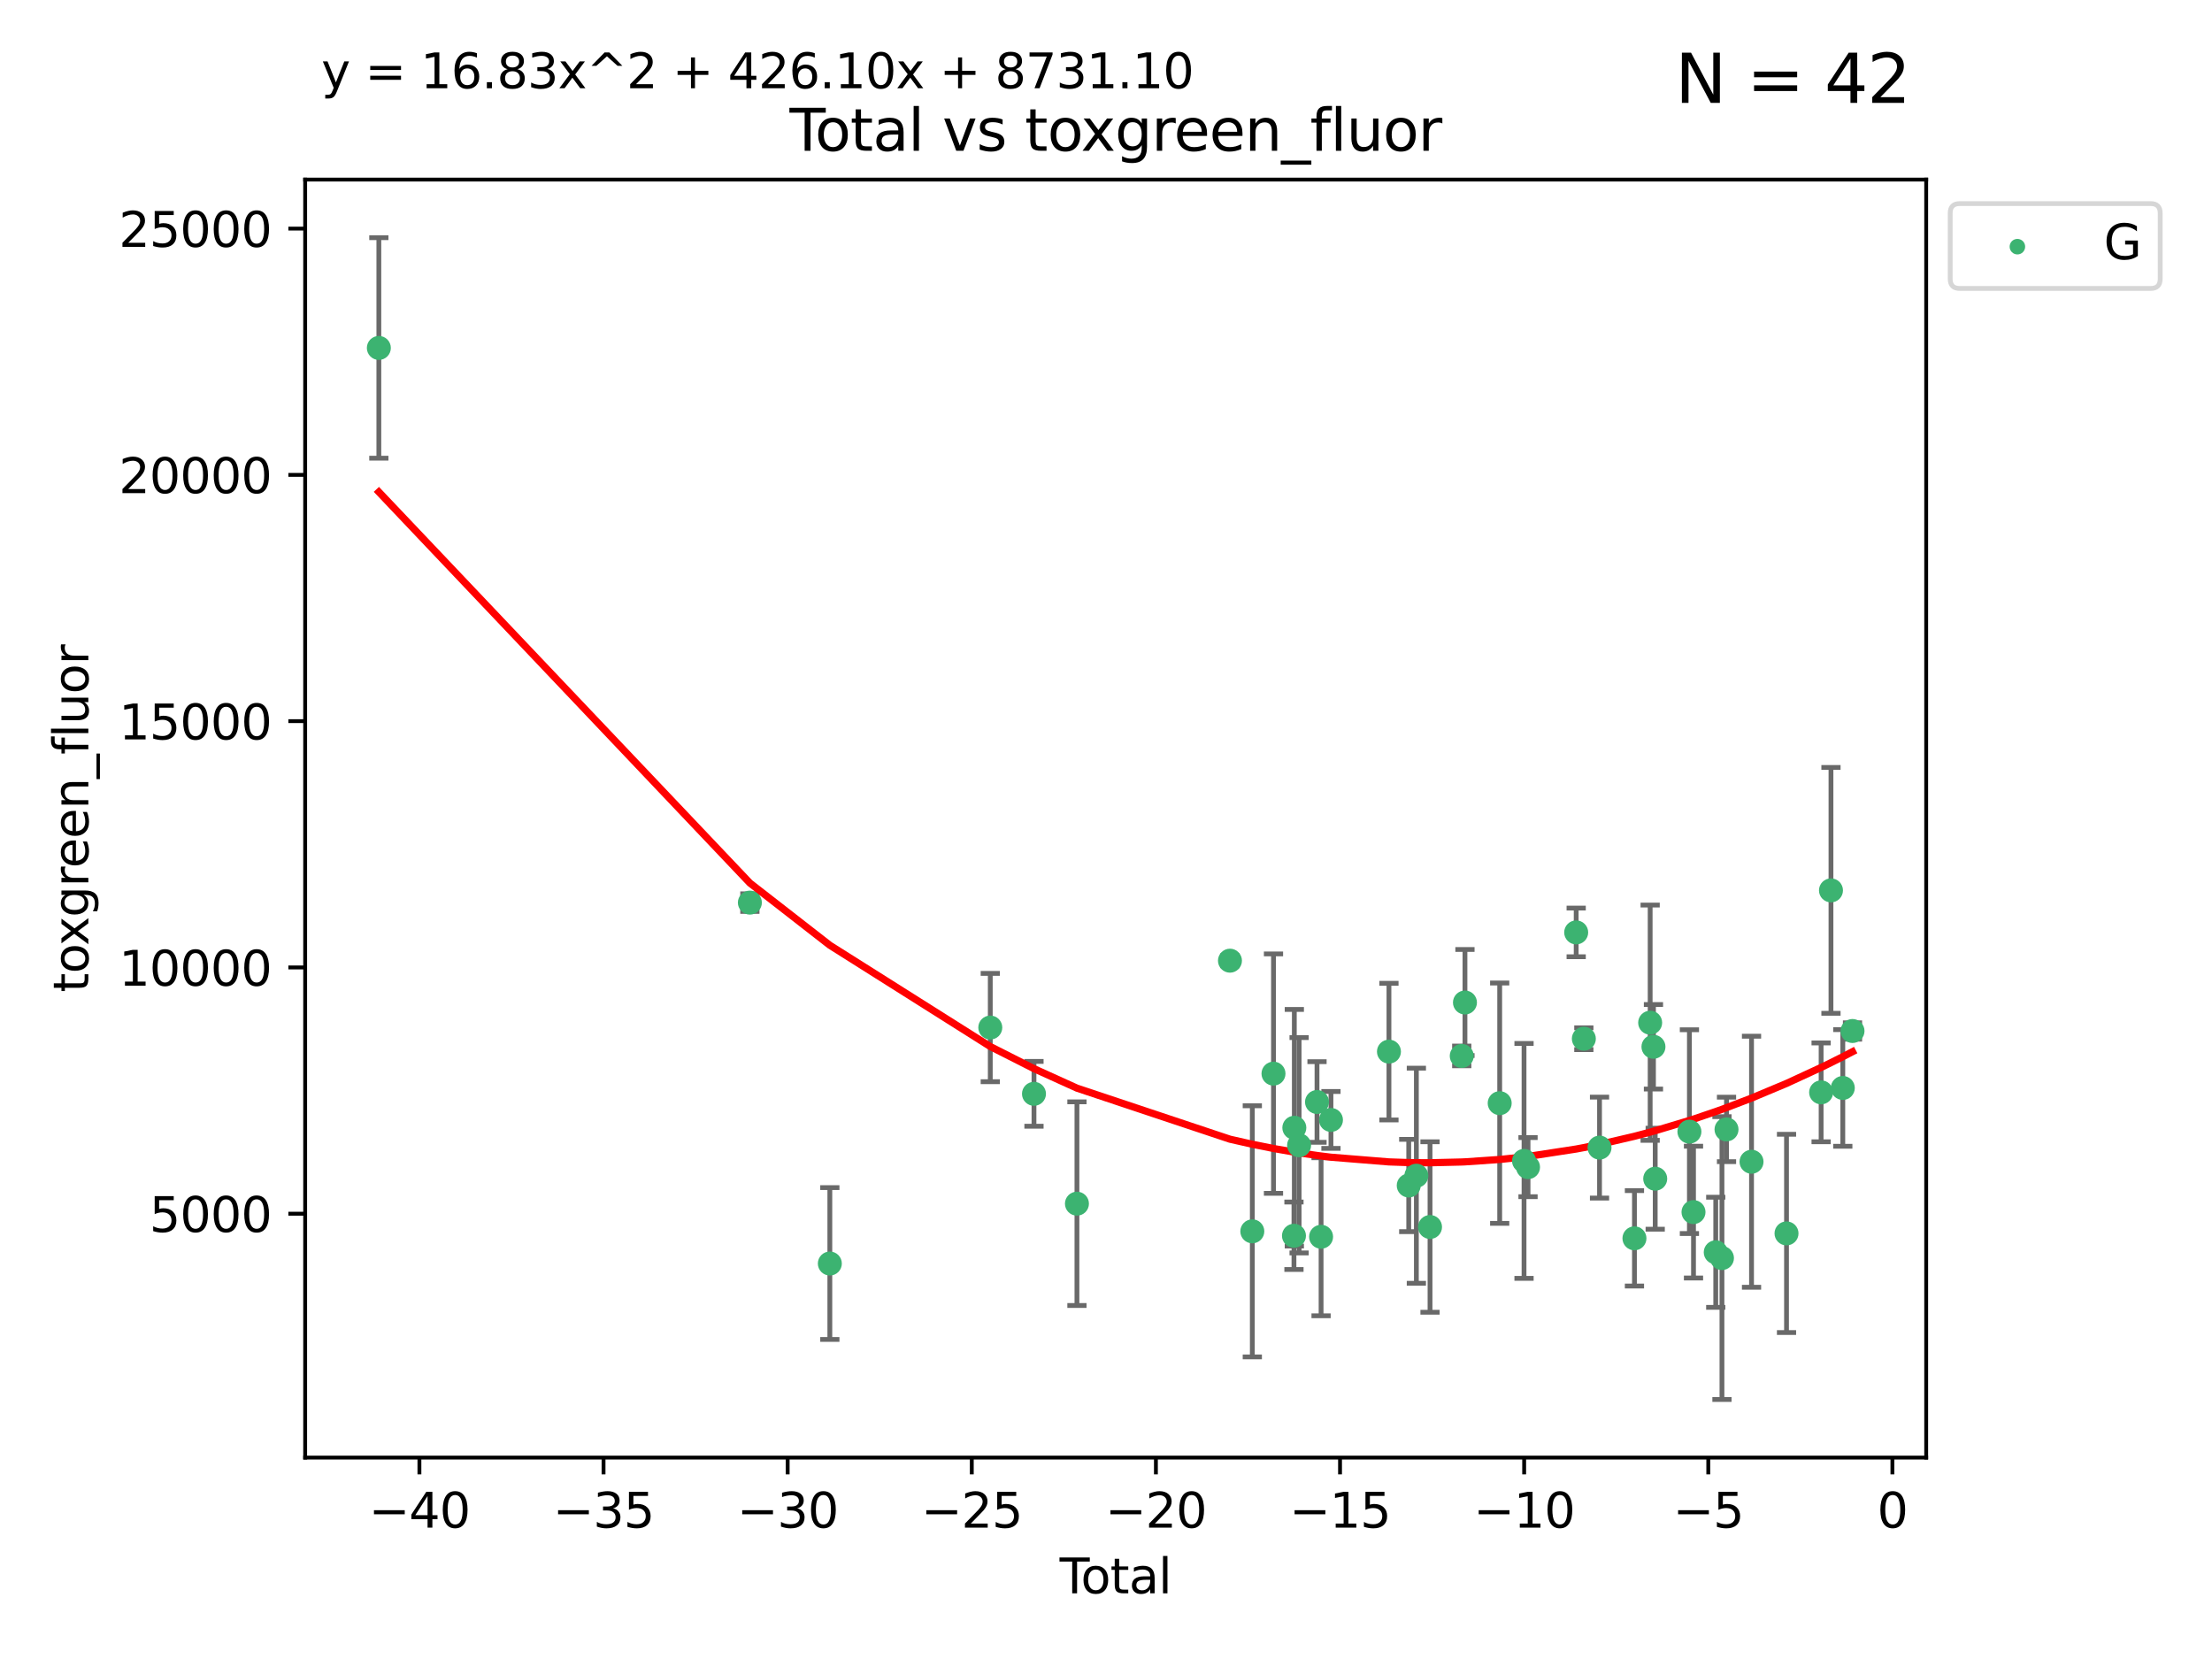 <?xml version="1.0" encoding="utf-8" standalone="no"?>
<!DOCTYPE svg PUBLIC "-//W3C//DTD SVG 1.1//EN"
  "http://www.w3.org/Graphics/SVG/1.1/DTD/svg11.dtd">
<svg xmlns:xlink="http://www.w3.org/1999/xlink" width="460.8pt" height="345.6pt" viewBox="0 0 460.8 345.6" xmlns="http://www.w3.org/2000/svg" version="1.1">
 <defs>
  <style type="text/css">*{stroke-linejoin: round; stroke-linecap: butt}</style>
 </defs>
 <g id="figure_1">
  <g id="patch_1">
   <path d="M 0 345.6 
L 460.8 345.6 
L 460.8 0 
L 0 0 
z
" style="fill: #ffffff"/>
  </g>
  <g id="axes_1">
   <g id="patch_2">
    <path d="M 63.571 303.64 
L 401.26 303.64 
L 401.26 37.411 
L 63.571 37.411 
z
" style="fill: #ffffff"/>
   </g>
   <g id="PathCollection_1">
    <defs>
     <path id="m6aadfe2e4b" d="M 0 1.118 
C 0.297 1.118 0.581 1 0.791 0.791 
C 1 0.581 1.118 0.297 1.118 0 
C 1.118 -0.297 1 -0.581 0.791 -0.791 
C 0.581 -1 0.297 -1.118 0 -1.118 
C -0.297 -1.118 -0.581 -1 -0.791 -0.791 
C -1 -0.581 -1.118 -0.297 -1.118 0 
C -1.118 0.297 -1 0.581 -0.791 0.791 
C -0.581 1 -0.297 1.118 0 1.118 
z
" style="stroke: #3cb371"/>
    </defs>
    <g clip-path="url(#pcf0427b14c)">
     <use xlink:href="#m6aadfe2e4b" x="78.921" y="72.481" style="fill: #3cb371; stroke: #3cb371"/>
     <use xlink:href="#m6aadfe2e4b" x="156.212" y="188.031" style="fill: #3cb371; stroke: #3cb371"/>
     <use xlink:href="#m6aadfe2e4b" x="172.871" y="263.217" style="fill: #3cb371; stroke: #3cb371"/>
     <use xlink:href="#m6aadfe2e4b" x="206.294" y="214.057" style="fill: #3cb371; stroke: #3cb371"/>
     <use xlink:href="#m6aadfe2e4b" x="215.397" y="227.863" style="fill: #3cb371; stroke: #3cb371"/>
     <use xlink:href="#m6aadfe2e4b" x="224.346" y="250.746" style="fill: #3cb371; stroke: #3cb371"/>
     <use xlink:href="#m6aadfe2e4b" x="256.223" y="200.127" style="fill: #3cb371; stroke: #3cb371"/>
     <use xlink:href="#m6aadfe2e4b" x="260.88" y="256.508" style="fill: #3cb371; stroke: #3cb371"/>
     <use xlink:href="#m6aadfe2e4b" x="265.291" y="223.656" style="fill: #3cb371; stroke: #3cb371"/>
     <use xlink:href="#m6aadfe2e4b" x="269.556" y="257.431" style="fill: #3cb371; stroke: #3cb371"/>
     <use xlink:href="#m6aadfe2e4b" x="269.633" y="234.932" style="fill: #3cb371; stroke: #3cb371"/>
     <use xlink:href="#m6aadfe2e4b" x="270.628" y="238.579" style="fill: #3cb371; stroke: #3cb371"/>
     <use xlink:href="#m6aadfe2e4b" x="274.357" y="229.566" style="fill: #3cb371; stroke: #3cb371"/>
     <use xlink:href="#m6aadfe2e4b" x="275.205" y="257.643" style="fill: #3cb371; stroke: #3cb371"/>
     <use xlink:href="#m6aadfe2e4b" x="277.263" y="233.302" style="fill: #3cb371; stroke: #3cb371"/>
     <use xlink:href="#m6aadfe2e4b" x="289.344" y="219.072" style="fill: #3cb371; stroke: #3cb371"/>
     <use xlink:href="#m6aadfe2e4b" x="293.465" y="246.962" style="fill: #3cb371; stroke: #3cb371"/>
     <use xlink:href="#m6aadfe2e4b" x="295.055" y="244.923" style="fill: #3cb371; stroke: #3cb371"/>
     <use xlink:href="#m6aadfe2e4b" x="297.9" y="255.605" style="fill: #3cb371; stroke: #3cb371"/>
     <use xlink:href="#m6aadfe2e4b" x="304.509" y="219.972" style="fill: #3cb371; stroke: #3cb371"/>
     <use xlink:href="#m6aadfe2e4b" x="305.177" y="208.841" style="fill: #3cb371; stroke: #3cb371"/>
     <use xlink:href="#m6aadfe2e4b" x="312.413" y="229.811" style="fill: #3cb371; stroke: #3cb371"/>
     <use xlink:href="#m6aadfe2e4b" x="317.483" y="241.837" style="fill: #3cb371; stroke: #3cb371"/>
     <use xlink:href="#m6aadfe2e4b" x="318.317" y="243.136" style="fill: #3cb371; stroke: #3cb371"/>
     <use xlink:href="#m6aadfe2e4b" x="328.348" y="194.238" style="fill: #3cb371; stroke: #3cb371"/>
     <use xlink:href="#m6aadfe2e4b" x="329.944" y="216.384" style="fill: #3cb371; stroke: #3cb371"/>
     <use xlink:href="#m6aadfe2e4b" x="333.21" y="239.067" style="fill: #3cb371; stroke: #3cb371"/>
     <use xlink:href="#m6aadfe2e4b" x="340.486" y="257.967" style="fill: #3cb371; stroke: #3cb371"/>
     <use xlink:href="#m6aadfe2e4b" x="343.758" y="213.046" style="fill: #3cb371; stroke: #3cb371"/>
     <use xlink:href="#m6aadfe2e4b" x="344.446" y="218.064" style="fill: #3cb371; stroke: #3cb371"/>
     <use xlink:href="#m6aadfe2e4b" x="344.81" y="245.545" style="fill: #3cb371; stroke: #3cb371"/>
     <use xlink:href="#m6aadfe2e4b" x="351.936" y="235.742" style="fill: #3cb371; stroke: #3cb371"/>
     <use xlink:href="#m6aadfe2e4b" x="352.788" y="252.501" style="fill: #3cb371; stroke: #3cb371"/>
     <use xlink:href="#m6aadfe2e4b" x="357.421" y="260.874" style="fill: #3cb371; stroke: #3cb371"/>
     <use xlink:href="#m6aadfe2e4b" x="358.715" y="262.078" style="fill: #3cb371; stroke: #3cb371"/>
     <use xlink:href="#m6aadfe2e4b" x="359.664" y="235.279" style="fill: #3cb371; stroke: #3cb371"/>
     <use xlink:href="#m6aadfe2e4b" x="364.875" y="242.013" style="fill: #3cb371; stroke: #3cb371"/>
     <use xlink:href="#m6aadfe2e4b" x="372.164" y="256.941" style="fill: #3cb371; stroke: #3cb371"/>
     <use xlink:href="#m6aadfe2e4b" x="379.372" y="227.558" style="fill: #3cb371; stroke: #3cb371"/>
     <use xlink:href="#m6aadfe2e4b" x="381.425" y="185.483" style="fill: #3cb371; stroke: #3cb371"/>
     <use xlink:href="#m6aadfe2e4b" x="383.889" y="226.641" style="fill: #3cb371; stroke: #3cb371"/>
     <use xlink:href="#m6aadfe2e4b" x="385.911" y="214.776" style="fill: #3cb371; stroke: #3cb371"/>
    </g>
   </g>
   <g id="matplotlib.axis_1">
    <g id="xtick_1">
     <g id="line2d_1">
      <defs>
       <path id="mca5eeac16a" d="M 0 0 
L 0 3.5 
" style="stroke: #000000; stroke-width: 0.8"/>
      </defs>
      <g>
       <use xlink:href="#mca5eeac16a" x="87.371" y="303.64" style="stroke: #000000; stroke-width: 0.8"/>
      </g>
     </g>
     <g id="text_1">
      <!-- −40 -->
      <g transform="translate(76.819 318.238)scale(0.1 -0.1)">
       <defs>
        <path id="DejaVuSans-2212" d="M 678 2272 
L 4684 2272 
L 4684 1741 
L 678 1741 
L 678 2272 
z
" transform="scale(0.016)"/>
        <path id="DejaVuSans-34" d="M 2419 4116 
L 825 1625 
L 2419 1625 
L 2419 4116 
z
M 2253 4666 
L 3047 4666 
L 3047 1625 
L 3713 1625 
L 3713 1100 
L 3047 1100 
L 3047 0 
L 2419 0 
L 2419 1100 
L 313 1100 
L 313 1709 
L 2253 4666 
z
" transform="scale(0.016)"/>
        <path id="DejaVuSans-30" d="M 2034 4250 
Q 1547 4250 1301 3770 
Q 1056 3291 1056 2328 
Q 1056 1369 1301 889 
Q 1547 409 2034 409 
Q 2525 409 2770 889 
Q 3016 1369 3016 2328 
Q 3016 3291 2770 3770 
Q 2525 4250 2034 4250 
z
M 2034 4750 
Q 2819 4750 3233 4129 
Q 3647 3509 3647 2328 
Q 3647 1150 3233 529 
Q 2819 -91 2034 -91 
Q 1250 -91 836 529 
Q 422 1150 422 2328 
Q 422 3509 836 4129 
Q 1250 4750 2034 4750 
z
" transform="scale(0.016)"/>
       </defs>
       <use xlink:href="#DejaVuSans-2212"/>
       <use xlink:href="#DejaVuSans-34" x="83.789"/>
       <use xlink:href="#DejaVuSans-30" x="147.412"/>
      </g>
     </g>
    </g>
    <g id="xtick_2">
     <g id="line2d_2">
      <g>
       <use xlink:href="#mca5eeac16a" x="125.728" y="303.64" style="stroke: #000000; stroke-width: 0.8"/>
      </g>
     </g>
     <g id="text_2">
      <!-- −35 -->
      <g transform="translate(115.175 318.238)scale(0.1 -0.1)">
       <defs>
        <path id="DejaVuSans-33" d="M 2597 2516 
Q 3050 2419 3304 2112 
Q 3559 1806 3559 1356 
Q 3559 666 3084 287 
Q 2609 -91 1734 -91 
Q 1441 -91 1130 -33 
Q 819 25 488 141 
L 488 750 
Q 750 597 1062 519 
Q 1375 441 1716 441 
Q 2309 441 2620 675 
Q 2931 909 2931 1356 
Q 2931 1769 2642 2001 
Q 2353 2234 1838 2234 
L 1294 2234 
L 1294 2753 
L 1863 2753 
Q 2328 2753 2575 2939 
Q 2822 3125 2822 3475 
Q 2822 3834 2567 4026 
Q 2313 4219 1838 4219 
Q 1578 4219 1281 4162 
Q 984 4106 628 3988 
L 628 4550 
Q 988 4650 1302 4700 
Q 1616 4750 1894 4750 
Q 2613 4750 3031 4423 
Q 3450 4097 3450 3541 
Q 3450 3153 3228 2886 
Q 3006 2619 2597 2516 
z
" transform="scale(0.016)"/>
        <path id="DejaVuSans-35" d="M 691 4666 
L 3169 4666 
L 3169 4134 
L 1269 4134 
L 1269 2991 
Q 1406 3038 1543 3061 
Q 1681 3084 1819 3084 
Q 2600 3084 3056 2656 
Q 3513 2228 3513 1497 
Q 3513 744 3044 326 
Q 2575 -91 1722 -91 
Q 1428 -91 1123 -41 
Q 819 9 494 109 
L 494 744 
Q 775 591 1075 516 
Q 1375 441 1709 441 
Q 2250 441 2565 725 
Q 2881 1009 2881 1497 
Q 2881 1984 2565 2268 
Q 2250 2553 1709 2553 
Q 1456 2553 1204 2497 
Q 953 2441 691 2322 
L 691 4666 
z
" transform="scale(0.016)"/>
       </defs>
       <use xlink:href="#DejaVuSans-2212"/>
       <use xlink:href="#DejaVuSans-33" x="83.789"/>
       <use xlink:href="#DejaVuSans-35" x="147.412"/>
      </g>
     </g>
    </g>
    <g id="xtick_3">
     <g id="line2d_3">
      <g>
       <use xlink:href="#mca5eeac16a" x="164.084" y="303.64" style="stroke: #000000; stroke-width: 0.8"/>
      </g>
     </g>
     <g id="text_3">
      <!-- −30 -->
      <g transform="translate(153.532 318.238)scale(0.1 -0.1)">
       <use xlink:href="#DejaVuSans-2212"/>
       <use xlink:href="#DejaVuSans-33" x="83.789"/>
       <use xlink:href="#DejaVuSans-30" x="147.412"/>
      </g>
     </g>
    </g>
    <g id="xtick_4">
     <g id="line2d_4">
      <g>
       <use xlink:href="#mca5eeac16a" x="202.441" y="303.64" style="stroke: #000000; stroke-width: 0.8"/>
      </g>
     </g>
     <g id="text_4">
      <!-- −25 -->
      <g transform="translate(191.888 318.238)scale(0.1 -0.1)">
       <defs>
        <path id="DejaVuSans-32" d="M 1228 531 
L 3431 531 
L 3431 0 
L 469 0 
L 469 531 
Q 828 903 1448 1529 
Q 2069 2156 2228 2338 
Q 2531 2678 2651 2914 
Q 2772 3150 2772 3378 
Q 2772 3750 2511 3984 
Q 2250 4219 1831 4219 
Q 1534 4219 1204 4116 
Q 875 4013 500 3803 
L 500 4441 
Q 881 4594 1212 4672 
Q 1544 4750 1819 4750 
Q 2544 4750 2975 4387 
Q 3406 4025 3406 3419 
Q 3406 3131 3298 2873 
Q 3191 2616 2906 2266 
Q 2828 2175 2409 1742 
Q 1991 1309 1228 531 
z
" transform="scale(0.016)"/>
       </defs>
       <use xlink:href="#DejaVuSans-2212"/>
       <use xlink:href="#DejaVuSans-32" x="83.789"/>
       <use xlink:href="#DejaVuSans-35" x="147.412"/>
      </g>
     </g>
    </g>
    <g id="xtick_5">
     <g id="line2d_5">
      <g>
       <use xlink:href="#mca5eeac16a" x="240.797" y="303.64" style="stroke: #000000; stroke-width: 0.8"/>
      </g>
     </g>
     <g id="text_5">
      <!-- −20 -->
      <g transform="translate(230.245 318.238)scale(0.1 -0.1)">
       <use xlink:href="#DejaVuSans-2212"/>
       <use xlink:href="#DejaVuSans-32" x="83.789"/>
       <use xlink:href="#DejaVuSans-30" x="147.412"/>
      </g>
     </g>
    </g>
    <g id="xtick_6">
     <g id="line2d_6">
      <g>
       <use xlink:href="#mca5eeac16a" x="279.153" y="303.64" style="stroke: #000000; stroke-width: 0.8"/>
      </g>
     </g>
     <g id="text_6">
      <!-- −15 -->
      <g transform="translate(268.601 318.238)scale(0.1 -0.1)">
       <defs>
        <path id="DejaVuSans-31" d="M 794 531 
L 1825 531 
L 1825 4091 
L 703 3866 
L 703 4441 
L 1819 4666 
L 2450 4666 
L 2450 531 
L 3481 531 
L 3481 0 
L 794 0 
L 794 531 
z
" transform="scale(0.016)"/>
       </defs>
       <use xlink:href="#DejaVuSans-2212"/>
       <use xlink:href="#DejaVuSans-31" x="83.789"/>
       <use xlink:href="#DejaVuSans-35" x="147.412"/>
      </g>
     </g>
    </g>
    <g id="xtick_7">
     <g id="line2d_7">
      <g>
       <use xlink:href="#mca5eeac16a" x="317.51" y="303.64" style="stroke: #000000; stroke-width: 0.8"/>
      </g>
     </g>
     <g id="text_7">
      <!-- −10 -->
      <g transform="translate(306.957 318.238)scale(0.1 -0.1)">
       <use xlink:href="#DejaVuSans-2212"/>
       <use xlink:href="#DejaVuSans-31" x="83.789"/>
       <use xlink:href="#DejaVuSans-30" x="147.412"/>
      </g>
     </g>
    </g>
    <g id="xtick_8">
     <g id="line2d_8">
      <g>
       <use xlink:href="#mca5eeac16a" x="355.866" y="303.64" style="stroke: #000000; stroke-width: 0.8"/>
      </g>
     </g>
     <g id="text_8">
      <!-- −5 -->
      <g transform="translate(348.495 318.238)scale(0.1 -0.1)">
       <use xlink:href="#DejaVuSans-2212"/>
       <use xlink:href="#DejaVuSans-35" x="83.789"/>
      </g>
     </g>
    </g>
    <g id="xtick_9">
     <g id="line2d_9">
      <g>
       <use xlink:href="#mca5eeac16a" x="394.223" y="303.64" style="stroke: #000000; stroke-width: 0.8"/>
      </g>
     </g>
     <g id="text_9">
      <!-- 0 -->
      <g transform="translate(391.041 318.238)scale(0.1 -0.1)">
       <use xlink:href="#DejaVuSans-30"/>
      </g>
     </g>
    </g>
    <g id="text_10">
     <!-- Total -->
     <g transform="translate(220.739 331.917)scale(0.1 -0.1)">
      <defs>
       <path id="DejaVuSans-54" d="M -19 4666 
L 3928 4666 
L 3928 4134 
L 2272 4134 
L 2272 0 
L 1638 0 
L 1638 4134 
L -19 4134 
L -19 4666 
z
" transform="scale(0.016)"/>
       <path id="DejaVuSans-6f" d="M 1959 3097 
Q 1497 3097 1228 2736 
Q 959 2375 959 1747 
Q 959 1119 1226 758 
Q 1494 397 1959 397 
Q 2419 397 2687 759 
Q 2956 1122 2956 1747 
Q 2956 2369 2687 2733 
Q 2419 3097 1959 3097 
z
M 1959 3584 
Q 2709 3584 3137 3096 
Q 3566 2609 3566 1747 
Q 3566 888 3137 398 
Q 2709 -91 1959 -91 
Q 1206 -91 779 398 
Q 353 888 353 1747 
Q 353 2609 779 3096 
Q 1206 3584 1959 3584 
z
" transform="scale(0.016)"/>
       <path id="DejaVuSans-74" d="M 1172 4494 
L 1172 3500 
L 2356 3500 
L 2356 3053 
L 1172 3053 
L 1172 1153 
Q 1172 725 1289 603 
Q 1406 481 1766 481 
L 2356 481 
L 2356 0 
L 1766 0 
Q 1100 0 847 248 
Q 594 497 594 1153 
L 594 3053 
L 172 3053 
L 172 3500 
L 594 3500 
L 594 4494 
L 1172 4494 
z
" transform="scale(0.016)"/>
       <path id="DejaVuSans-61" d="M 2194 1759 
Q 1497 1759 1228 1600 
Q 959 1441 959 1056 
Q 959 750 1161 570 
Q 1363 391 1709 391 
Q 2188 391 2477 730 
Q 2766 1069 2766 1631 
L 2766 1759 
L 2194 1759 
z
M 3341 1997 
L 3341 0 
L 2766 0 
L 2766 531 
Q 2569 213 2275 61 
Q 1981 -91 1556 -91 
Q 1019 -91 701 211 
Q 384 513 384 1019 
Q 384 1609 779 1909 
Q 1175 2209 1959 2209 
L 2766 2209 
L 2766 2266 
Q 2766 2663 2505 2880 
Q 2244 3097 1772 3097 
Q 1472 3097 1187 3025 
Q 903 2953 641 2809 
L 641 3341 
Q 956 3463 1253 3523 
Q 1550 3584 1831 3584 
Q 2591 3584 2966 3190 
Q 3341 2797 3341 1997 
z
" transform="scale(0.016)"/>
       <path id="DejaVuSans-6c" d="M 603 4863 
L 1178 4863 
L 1178 0 
L 603 0 
L 603 4863 
z
" transform="scale(0.016)"/>
      </defs>
      <use xlink:href="#DejaVuSans-54"/>
      <use xlink:href="#DejaVuSans-6f" x="44.084"/>
      <use xlink:href="#DejaVuSans-74" x="105.266"/>
      <use xlink:href="#DejaVuSans-61" x="144.475"/>
      <use xlink:href="#DejaVuSans-6c" x="205.754"/>
     </g>
    </g>
   </g>
   <g id="matplotlib.axis_2">
    <g id="ytick_1">
     <g id="line2d_10">
      <defs>
       <path id="m6fcdd0e811" d="M 0 0 
L -3.5 0 
" style="stroke: #000000; stroke-width: 0.8"/>
      </defs>
      <g>
       <use xlink:href="#m6fcdd0e811" x="63.571" y="252.839" style="stroke: #000000; stroke-width: 0.8"/>
      </g>
     </g>
     <g id="text_11">
      <!-- 5000 -->
      <g transform="translate(31.121 256.638)scale(0.1 -0.1)">
       <use xlink:href="#DejaVuSans-35"/>
       <use xlink:href="#DejaVuSans-30" x="63.623"/>
       <use xlink:href="#DejaVuSans-30" x="127.246"/>
       <use xlink:href="#DejaVuSans-30" x="190.869"/>
      </g>
     </g>
    </g>
    <g id="ytick_2">
     <g id="line2d_11">
      <g>
       <use xlink:href="#m6fcdd0e811" x="63.571" y="201.535" style="stroke: #000000; stroke-width: 0.8"/>
      </g>
     </g>
     <g id="text_12">
      <!-- 10000 -->
      <g transform="translate(24.759 205.334)scale(0.1 -0.1)">
       <use xlink:href="#DejaVuSans-31"/>
       <use xlink:href="#DejaVuSans-30" x="63.623"/>
       <use xlink:href="#DejaVuSans-30" x="127.246"/>
       <use xlink:href="#DejaVuSans-30" x="190.869"/>
       <use xlink:href="#DejaVuSans-30" x="254.492"/>
      </g>
     </g>
    </g>
    <g id="ytick_3">
     <g id="line2d_12">
      <g>
       <use xlink:href="#m6fcdd0e811" x="63.571" y="150.23" style="stroke: #000000; stroke-width: 0.8"/>
      </g>
     </g>
     <g id="text_13">
      <!-- 15000 -->
      <g transform="translate(24.759 154.03)scale(0.1 -0.1)">
       <use xlink:href="#DejaVuSans-31"/>
       <use xlink:href="#DejaVuSans-35" x="63.623"/>
       <use xlink:href="#DejaVuSans-30" x="127.246"/>
       <use xlink:href="#DejaVuSans-30" x="190.869"/>
       <use xlink:href="#DejaVuSans-30" x="254.492"/>
      </g>
     </g>
    </g>
    <g id="ytick_4">
     <g id="line2d_13">
      <g>
       <use xlink:href="#m6fcdd0e811" x="63.571" y="98.926" style="stroke: #000000; stroke-width: 0.8"/>
      </g>
     </g>
     <g id="text_14">
      <!-- 20000 -->
      <g transform="translate(24.759 102.725)scale(0.1 -0.1)">
       <use xlink:href="#DejaVuSans-32"/>
       <use xlink:href="#DejaVuSans-30" x="63.623"/>
       <use xlink:href="#DejaVuSans-30" x="127.246"/>
       <use xlink:href="#DejaVuSans-30" x="190.869"/>
       <use xlink:href="#DejaVuSans-30" x="254.492"/>
      </g>
     </g>
    </g>
    <g id="ytick_5">
     <g id="line2d_14">
      <g>
       <use xlink:href="#m6fcdd0e811" x="63.571" y="47.622" style="stroke: #000000; stroke-width: 0.8"/>
      </g>
     </g>
     <g id="text_15">
      <!-- 25000 -->
      <g transform="translate(24.759 51.421)scale(0.1 -0.1)">
       <use xlink:href="#DejaVuSans-32"/>
       <use xlink:href="#DejaVuSans-35" x="63.623"/>
       <use xlink:href="#DejaVuSans-30" x="127.246"/>
       <use xlink:href="#DejaVuSans-30" x="190.869"/>
       <use xlink:href="#DejaVuSans-30" x="254.492"/>
      </g>
     </g>
    </g>
    <g id="text_16">
     <!-- toxgreen_fluor -->
     <g transform="translate(18.401 206.72)rotate(-90)scale(0.1 -0.1)">
      <defs>
       <path id="DejaVuSans-78" d="M 3513 3500 
L 2247 1797 
L 3578 0 
L 2900 0 
L 1881 1375 
L 863 0 
L 184 0 
L 1544 1831 
L 300 3500 
L 978 3500 
L 1906 2253 
L 2834 3500 
L 3513 3500 
z
" transform="scale(0.016)"/>
       <path id="DejaVuSans-67" d="M 2906 1791 
Q 2906 2416 2648 2759 
Q 2391 3103 1925 3103 
Q 1463 3103 1205 2759 
Q 947 2416 947 1791 
Q 947 1169 1205 825 
Q 1463 481 1925 481 
Q 2391 481 2648 825 
Q 2906 1169 2906 1791 
z
M 3481 434 
Q 3481 -459 3084 -895 
Q 2688 -1331 1869 -1331 
Q 1566 -1331 1297 -1286 
Q 1028 -1241 775 -1147 
L 775 -588 
Q 1028 -725 1275 -790 
Q 1522 -856 1778 -856 
Q 2344 -856 2625 -561 
Q 2906 -266 2906 331 
L 2906 616 
Q 2728 306 2450 153 
Q 2172 0 1784 0 
Q 1141 0 747 490 
Q 353 981 353 1791 
Q 353 2603 747 3093 
Q 1141 3584 1784 3584 
Q 2172 3584 2450 3431 
Q 2728 3278 2906 2969 
L 2906 3500 
L 3481 3500 
L 3481 434 
z
" transform="scale(0.016)"/>
       <path id="DejaVuSans-72" d="M 2631 2963 
Q 2534 3019 2420 3045 
Q 2306 3072 2169 3072 
Q 1681 3072 1420 2755 
Q 1159 2438 1159 1844 
L 1159 0 
L 581 0 
L 581 3500 
L 1159 3500 
L 1159 2956 
Q 1341 3275 1631 3429 
Q 1922 3584 2338 3584 
Q 2397 3584 2469 3576 
Q 2541 3569 2628 3553 
L 2631 2963 
z
" transform="scale(0.016)"/>
       <path id="DejaVuSans-65" d="M 3597 1894 
L 3597 1613 
L 953 1613 
Q 991 1019 1311 708 
Q 1631 397 2203 397 
Q 2534 397 2845 478 
Q 3156 559 3463 722 
L 3463 178 
Q 3153 47 2828 -22 
Q 2503 -91 2169 -91 
Q 1331 -91 842 396 
Q 353 884 353 1716 
Q 353 2575 817 3079 
Q 1281 3584 2069 3584 
Q 2775 3584 3186 3129 
Q 3597 2675 3597 1894 
z
M 3022 2063 
Q 3016 2534 2758 2815 
Q 2500 3097 2075 3097 
Q 1594 3097 1305 2825 
Q 1016 2553 972 2059 
L 3022 2063 
z
" transform="scale(0.016)"/>
       <path id="DejaVuSans-6e" d="M 3513 2113 
L 3513 0 
L 2938 0 
L 2938 2094 
Q 2938 2591 2744 2837 
Q 2550 3084 2163 3084 
Q 1697 3084 1428 2787 
Q 1159 2491 1159 1978 
L 1159 0 
L 581 0 
L 581 3500 
L 1159 3500 
L 1159 2956 
Q 1366 3272 1645 3428 
Q 1925 3584 2291 3584 
Q 2894 3584 3203 3211 
Q 3513 2838 3513 2113 
z
" transform="scale(0.016)"/>
       <path id="DejaVuSans-5f" d="M 3263 -1063 
L 3263 -1509 
L -63 -1509 
L -63 -1063 
L 3263 -1063 
z
" transform="scale(0.016)"/>
       <path id="DejaVuSans-66" d="M 2375 4863 
L 2375 4384 
L 1825 4384 
Q 1516 4384 1395 4259 
Q 1275 4134 1275 3809 
L 1275 3500 
L 2222 3500 
L 2222 3053 
L 1275 3053 
L 1275 0 
L 697 0 
L 697 3053 
L 147 3053 
L 147 3500 
L 697 3500 
L 697 3744 
Q 697 4328 969 4595 
Q 1241 4863 1831 4863 
L 2375 4863 
z
" transform="scale(0.016)"/>
       <path id="DejaVuSans-75" d="M 544 1381 
L 544 3500 
L 1119 3500 
L 1119 1403 
Q 1119 906 1312 657 
Q 1506 409 1894 409 
Q 2359 409 2629 706 
Q 2900 1003 2900 1516 
L 2900 3500 
L 3475 3500 
L 3475 0 
L 2900 0 
L 2900 538 
Q 2691 219 2414 64 
Q 2138 -91 1772 -91 
Q 1169 -91 856 284 
Q 544 659 544 1381 
z
M 1991 3584 
L 1991 3584 
z
" transform="scale(0.016)"/>
      </defs>
      <use xlink:href="#DejaVuSans-74"/>
      <use xlink:href="#DejaVuSans-6f" x="39.209"/>
      <use xlink:href="#DejaVuSans-78" x="97.266"/>
      <use xlink:href="#DejaVuSans-67" x="156.445"/>
      <use xlink:href="#DejaVuSans-72" x="219.922"/>
      <use xlink:href="#DejaVuSans-65" x="258.785"/>
      <use xlink:href="#DejaVuSans-65" x="320.309"/>
      <use xlink:href="#DejaVuSans-6e" x="381.832"/>
      <use xlink:href="#DejaVuSans-5f" x="445.211"/>
      <use xlink:href="#DejaVuSans-66" x="495.211"/>
      <use xlink:href="#DejaVuSans-6c" x="530.416"/>
      <use xlink:href="#DejaVuSans-75" x="558.199"/>
      <use xlink:href="#DejaVuSans-6f" x="621.578"/>
      <use xlink:href="#DejaVuSans-72" x="682.76"/>
     </g>
    </g>
   </g>
   <g id="LineCollection_1">
    <path d="M 78.921 95.45 
L 78.921 49.513 
" clip-path="url(#pcf0427b14c)" style="fill: none; stroke: #696969"/>
    <path d="M 156.212 189.863 
L 156.212 186.198 
" clip-path="url(#pcf0427b14c)" style="fill: none; stroke: #696969"/>
    <path d="M 172.871 279.032 
L 172.871 247.402 
" clip-path="url(#pcf0427b14c)" style="fill: none; stroke: #696969"/>
    <path d="M 206.294 225.338 
L 206.294 202.777 
" clip-path="url(#pcf0427b14c)" style="fill: none; stroke: #696969"/>
    <path d="M 215.397 234.614 
L 215.397 221.111 
" clip-path="url(#pcf0427b14c)" style="fill: none; stroke: #696969"/>
    <path d="M 224.346 271.96 
L 224.346 229.532 
" clip-path="url(#pcf0427b14c)" style="fill: none; stroke: #696969"/>
    <path d="M 256.223 201.179 
L 256.223 199.075 
" clip-path="url(#pcf0427b14c)" style="fill: none; stroke: #696969"/>
    <path d="M 260.88 282.665 
L 260.88 230.352 
" clip-path="url(#pcf0427b14c)" style="fill: none; stroke: #696969"/>
    <path d="M 265.291 248.595 
L 265.291 198.716 
" clip-path="url(#pcf0427b14c)" style="fill: none; stroke: #696969"/>
    <path d="M 269.556 264.456 
L 269.556 250.406 
" clip-path="url(#pcf0427b14c)" style="fill: none; stroke: #696969"/>
    <path d="M 269.633 259.58 
L 269.633 210.284 
" clip-path="url(#pcf0427b14c)" style="fill: none; stroke: #696969"/>
    <path d="M 270.628 261.009 
L 270.628 216.148 
" clip-path="url(#pcf0427b14c)" style="fill: none; stroke: #696969"/>
    <path d="M 274.357 237.967 
L 274.357 221.165 
" clip-path="url(#pcf0427b14c)" style="fill: none; stroke: #696969"/>
    <path d="M 275.205 274.102 
L 275.205 241.185 
" clip-path="url(#pcf0427b14c)" style="fill: none; stroke: #696969"/>
    <path d="M 277.263 239.227 
L 277.263 227.376 
" clip-path="url(#pcf0427b14c)" style="fill: none; stroke: #696969"/>
    <path d="M 289.344 233.304 
L 289.344 204.84 
" clip-path="url(#pcf0427b14c)" style="fill: none; stroke: #696969"/>
    <path d="M 293.465 256.575 
L 293.465 237.348 
" clip-path="url(#pcf0427b14c)" style="fill: none; stroke: #696969"/>
    <path d="M 295.055 267.331 
L 295.055 222.515 
" clip-path="url(#pcf0427b14c)" style="fill: none; stroke: #696969"/>
    <path d="M 297.9 273.361 
L 297.9 237.849 
" clip-path="url(#pcf0427b14c)" style="fill: none; stroke: #696969"/>
    <path d="M 304.509 222.029 
L 304.509 217.915 
" clip-path="url(#pcf0427b14c)" style="fill: none; stroke: #696969"/>
    <path d="M 305.177 219.889 
L 305.177 197.794 
" clip-path="url(#pcf0427b14c)" style="fill: none; stroke: #696969"/>
    <path d="M 312.413 254.844 
L 312.413 204.778 
" clip-path="url(#pcf0427b14c)" style="fill: none; stroke: #696969"/>
    <path d="M 317.483 266.304 
L 317.483 217.371 
" clip-path="url(#pcf0427b14c)" style="fill: none; stroke: #696969"/>
    <path d="M 318.317 249.296 
L 318.317 236.977 
" clip-path="url(#pcf0427b14c)" style="fill: none; stroke: #696969"/>
    <path d="M 328.348 199.306 
L 328.348 189.169 
" clip-path="url(#pcf0427b14c)" style="fill: none; stroke: #696969"/>
    <path d="M 329.944 218.654 
L 329.944 214.113 
" clip-path="url(#pcf0427b14c)" style="fill: none; stroke: #696969"/>
    <path d="M 333.21 249.583 
L 333.21 228.551 
" clip-path="url(#pcf0427b14c)" style="fill: none; stroke: #696969"/>
    <path d="M 340.486 267.904 
L 340.486 248.03 
" clip-path="url(#pcf0427b14c)" style="fill: none; stroke: #696969"/>
    <path d="M 343.758 237.55 
L 343.758 188.542 
" clip-path="url(#pcf0427b14c)" style="fill: none; stroke: #696969"/>
    <path d="M 344.446 226.863 
L 344.446 209.265 
" clip-path="url(#pcf0427b14c)" style="fill: none; stroke: #696969"/>
    <path d="M 344.81 256.061 
L 344.81 235.029 
" clip-path="url(#pcf0427b14c)" style="fill: none; stroke: #696969"/>
    <path d="M 351.936 256.967 
L 351.936 214.516 
" clip-path="url(#pcf0427b14c)" style="fill: none; stroke: #696969"/>
    <path d="M 352.788 266.232 
L 352.788 238.771 
" clip-path="url(#pcf0427b14c)" style="fill: none; stroke: #696969"/>
    <path d="M 357.421 272.344 
L 357.421 249.403 
" clip-path="url(#pcf0427b14c)" style="fill: none; stroke: #696969"/>
    <path d="M 358.715 291.539 
L 358.715 232.618 
" clip-path="url(#pcf0427b14c)" style="fill: none; stroke: #696969"/>
    <path d="M 359.664 241.998 
L 359.664 228.56 
" clip-path="url(#pcf0427b14c)" style="fill: none; stroke: #696969"/>
    <path d="M 364.875 268.162 
L 364.875 215.864 
" clip-path="url(#pcf0427b14c)" style="fill: none; stroke: #696969"/>
    <path d="M 372.164 277.594 
L 372.164 236.289 
" clip-path="url(#pcf0427b14c)" style="fill: none; stroke: #696969"/>
    <path d="M 379.372 237.851 
L 379.372 217.266 
" clip-path="url(#pcf0427b14c)" style="fill: none; stroke: #696969"/>
    <path d="M 381.425 211.09 
L 381.425 159.876 
" clip-path="url(#pcf0427b14c)" style="fill: none; stroke: #696969"/>
    <path d="M 383.889 238.785 
L 383.889 214.497 
" clip-path="url(#pcf0427b14c)" style="fill: none; stroke: #696969"/>
    <path d="M 385.911 216.479 
L 385.911 213.074 
" clip-path="url(#pcf0427b14c)" style="fill: none; stroke: #696969"/>
   </g>
   <g id="line2d_15">
    <defs>
     <path id="mc21099a910" d="M 2 0 
L -2 -0 
" style="stroke: #696969"/>
    </defs>
    <g clip-path="url(#pcf0427b14c)">
     <use xlink:href="#mc21099a910" x="78.921" y="95.45" style="fill: #696969; stroke: #696969"/>
     <use xlink:href="#mc21099a910" x="156.212" y="189.863" style="fill: #696969; stroke: #696969"/>
     <use xlink:href="#mc21099a910" x="172.871" y="279.032" style="fill: #696969; stroke: #696969"/>
     <use xlink:href="#mc21099a910" x="206.294" y="225.338" style="fill: #696969; stroke: #696969"/>
     <use xlink:href="#mc21099a910" x="215.397" y="234.614" style="fill: #696969; stroke: #696969"/>
     <use xlink:href="#mc21099a910" x="224.346" y="271.96" style="fill: #696969; stroke: #696969"/>
     <use xlink:href="#mc21099a910" x="256.223" y="201.179" style="fill: #696969; stroke: #696969"/>
     <use xlink:href="#mc21099a910" x="260.88" y="282.665" style="fill: #696969; stroke: #696969"/>
     <use xlink:href="#mc21099a910" x="265.291" y="248.595" style="fill: #696969; stroke: #696969"/>
     <use xlink:href="#mc21099a910" x="269.556" y="264.456" style="fill: #696969; stroke: #696969"/>
     <use xlink:href="#mc21099a910" x="269.633" y="259.58" style="fill: #696969; stroke: #696969"/>
     <use xlink:href="#mc21099a910" x="270.628" y="261.009" style="fill: #696969; stroke: #696969"/>
     <use xlink:href="#mc21099a910" x="274.357" y="237.967" style="fill: #696969; stroke: #696969"/>
     <use xlink:href="#mc21099a910" x="275.205" y="274.102" style="fill: #696969; stroke: #696969"/>
     <use xlink:href="#mc21099a910" x="277.263" y="239.227" style="fill: #696969; stroke: #696969"/>
     <use xlink:href="#mc21099a910" x="289.344" y="233.304" style="fill: #696969; stroke: #696969"/>
     <use xlink:href="#mc21099a910" x="293.465" y="256.575" style="fill: #696969; stroke: #696969"/>
     <use xlink:href="#mc21099a910" x="295.055" y="267.331" style="fill: #696969; stroke: #696969"/>
     <use xlink:href="#mc21099a910" x="297.9" y="273.361" style="fill: #696969; stroke: #696969"/>
     <use xlink:href="#mc21099a910" x="304.509" y="222.029" style="fill: #696969; stroke: #696969"/>
     <use xlink:href="#mc21099a910" x="305.177" y="219.889" style="fill: #696969; stroke: #696969"/>
     <use xlink:href="#mc21099a910" x="312.413" y="254.844" style="fill: #696969; stroke: #696969"/>
     <use xlink:href="#mc21099a910" x="317.483" y="266.304" style="fill: #696969; stroke: #696969"/>
     <use xlink:href="#mc21099a910" x="318.317" y="249.296" style="fill: #696969; stroke: #696969"/>
     <use xlink:href="#mc21099a910" x="328.348" y="199.306" style="fill: #696969; stroke: #696969"/>
     <use xlink:href="#mc21099a910" x="329.944" y="218.654" style="fill: #696969; stroke: #696969"/>
     <use xlink:href="#mc21099a910" x="333.21" y="249.583" style="fill: #696969; stroke: #696969"/>
     <use xlink:href="#mc21099a910" x="340.486" y="267.904" style="fill: #696969; stroke: #696969"/>
     <use xlink:href="#mc21099a910" x="343.758" y="237.55" style="fill: #696969; stroke: #696969"/>
     <use xlink:href="#mc21099a910" x="344.446" y="226.863" style="fill: #696969; stroke: #696969"/>
     <use xlink:href="#mc21099a910" x="344.81" y="256.061" style="fill: #696969; stroke: #696969"/>
     <use xlink:href="#mc21099a910" x="351.936" y="256.967" style="fill: #696969; stroke: #696969"/>
     <use xlink:href="#mc21099a910" x="352.788" y="266.232" style="fill: #696969; stroke: #696969"/>
     <use xlink:href="#mc21099a910" x="357.421" y="272.344" style="fill: #696969; stroke: #696969"/>
     <use xlink:href="#mc21099a910" x="358.715" y="291.539" style="fill: #696969; stroke: #696969"/>
     <use xlink:href="#mc21099a910" x="359.664" y="241.998" style="fill: #696969; stroke: #696969"/>
     <use xlink:href="#mc21099a910" x="364.875" y="268.162" style="fill: #696969; stroke: #696969"/>
     <use xlink:href="#mc21099a910" x="372.164" y="277.594" style="fill: #696969; stroke: #696969"/>
     <use xlink:href="#mc21099a910" x="379.372" y="237.851" style="fill: #696969; stroke: #696969"/>
     <use xlink:href="#mc21099a910" x="381.425" y="211.09" style="fill: #696969; stroke: #696969"/>
     <use xlink:href="#mc21099a910" x="383.889" y="238.785" style="fill: #696969; stroke: #696969"/>
     <use xlink:href="#mc21099a910" x="385.911" y="216.479" style="fill: #696969; stroke: #696969"/>
    </g>
   </g>
   <g id="line2d_16">
    <g clip-path="url(#pcf0427b14c)">
     <use xlink:href="#mc21099a910" x="78.921" y="49.513" style="fill: #696969; stroke: #696969"/>
     <use xlink:href="#mc21099a910" x="156.212" y="186.198" style="fill: #696969; stroke: #696969"/>
     <use xlink:href="#mc21099a910" x="172.871" y="247.402" style="fill: #696969; stroke: #696969"/>
     <use xlink:href="#mc21099a910" x="206.294" y="202.777" style="fill: #696969; stroke: #696969"/>
     <use xlink:href="#mc21099a910" x="215.397" y="221.111" style="fill: #696969; stroke: #696969"/>
     <use xlink:href="#mc21099a910" x="224.346" y="229.532" style="fill: #696969; stroke: #696969"/>
     <use xlink:href="#mc21099a910" x="256.223" y="199.075" style="fill: #696969; stroke: #696969"/>
     <use xlink:href="#mc21099a910" x="260.88" y="230.352" style="fill: #696969; stroke: #696969"/>
     <use xlink:href="#mc21099a910" x="265.291" y="198.716" style="fill: #696969; stroke: #696969"/>
     <use xlink:href="#mc21099a910" x="269.556" y="250.406" style="fill: #696969; stroke: #696969"/>
     <use xlink:href="#mc21099a910" x="269.633" y="210.284" style="fill: #696969; stroke: #696969"/>
     <use xlink:href="#mc21099a910" x="270.628" y="216.148" style="fill: #696969; stroke: #696969"/>
     <use xlink:href="#mc21099a910" x="274.357" y="221.165" style="fill: #696969; stroke: #696969"/>
     <use xlink:href="#mc21099a910" x="275.205" y="241.185" style="fill: #696969; stroke: #696969"/>
     <use xlink:href="#mc21099a910" x="277.263" y="227.376" style="fill: #696969; stroke: #696969"/>
     <use xlink:href="#mc21099a910" x="289.344" y="204.84" style="fill: #696969; stroke: #696969"/>
     <use xlink:href="#mc21099a910" x="293.465" y="237.348" style="fill: #696969; stroke: #696969"/>
     <use xlink:href="#mc21099a910" x="295.055" y="222.515" style="fill: #696969; stroke: #696969"/>
     <use xlink:href="#mc21099a910" x="297.9" y="237.849" style="fill: #696969; stroke: #696969"/>
     <use xlink:href="#mc21099a910" x="304.509" y="217.915" style="fill: #696969; stroke: #696969"/>
     <use xlink:href="#mc21099a910" x="305.177" y="197.794" style="fill: #696969; stroke: #696969"/>
     <use xlink:href="#mc21099a910" x="312.413" y="204.778" style="fill: #696969; stroke: #696969"/>
     <use xlink:href="#mc21099a910" x="317.483" y="217.371" style="fill: #696969; stroke: #696969"/>
     <use xlink:href="#mc21099a910" x="318.317" y="236.977" style="fill: #696969; stroke: #696969"/>
     <use xlink:href="#mc21099a910" x="328.348" y="189.169" style="fill: #696969; stroke: #696969"/>
     <use xlink:href="#mc21099a910" x="329.944" y="214.113" style="fill: #696969; stroke: #696969"/>
     <use xlink:href="#mc21099a910" x="333.21" y="228.551" style="fill: #696969; stroke: #696969"/>
     <use xlink:href="#mc21099a910" x="340.486" y="248.03" style="fill: #696969; stroke: #696969"/>
     <use xlink:href="#mc21099a910" x="343.758" y="188.542" style="fill: #696969; stroke: #696969"/>
     <use xlink:href="#mc21099a910" x="344.446" y="209.265" style="fill: #696969; stroke: #696969"/>
     <use xlink:href="#mc21099a910" x="344.81" y="235.029" style="fill: #696969; stroke: #696969"/>
     <use xlink:href="#mc21099a910" x="351.936" y="214.516" style="fill: #696969; stroke: #696969"/>
     <use xlink:href="#mc21099a910" x="352.788" y="238.771" style="fill: #696969; stroke: #696969"/>
     <use xlink:href="#mc21099a910" x="357.421" y="249.403" style="fill: #696969; stroke: #696969"/>
     <use xlink:href="#mc21099a910" x="358.715" y="232.618" style="fill: #696969; stroke: #696969"/>
     <use xlink:href="#mc21099a910" x="359.664" y="228.56" style="fill: #696969; stroke: #696969"/>
     <use xlink:href="#mc21099a910" x="364.875" y="215.864" style="fill: #696969; stroke: #696969"/>
     <use xlink:href="#mc21099a910" x="372.164" y="236.289" style="fill: #696969; stroke: #696969"/>
     <use xlink:href="#mc21099a910" x="379.372" y="217.266" style="fill: #696969; stroke: #696969"/>
     <use xlink:href="#mc21099a910" x="381.425" y="159.876" style="fill: #696969; stroke: #696969"/>
     <use xlink:href="#mc21099a910" x="383.889" y="214.497" style="fill: #696969; stroke: #696969"/>
     <use xlink:href="#mc21099a910" x="385.911" y="213.074" style="fill: #696969; stroke: #696969"/>
    </g>
   </g>
   <g id="line2d_17">
    <path d="M 78.921 102.489 
L 156.212 183.95 
L 172.871 196.914 
L 206.294 218.012 
L 215.397 222.622 
L 224.346 226.68 
L 256.223 237.315 
L 260.88 238.369 
L 265.291 239.251 
L 269.556 239.994 
L 269.633 240.006 
L 270.628 240.164 
L 274.357 240.703 
L 275.205 240.815 
L 277.263 241.067 
L 289.344 242.047 
L 293.465 242.185 
L 295.055 242.212 
L 297.9 242.223 
L 304.509 242.065 
L 305.177 242.034 
L 312.413 241.539 
L 317.483 241.008 
L 318.317 240.906 
L 328.348 239.363 
L 329.944 239.063 
L 333.21 238.403 
L 340.486 236.707 
L 343.758 235.842 
L 344.446 235.653 
L 344.81 235.551 
L 351.936 233.408 
L 352.788 233.131 
L 357.421 231.554 
L 358.715 231.092 
L 359.664 230.746 
L 364.875 228.753 
L 372.164 225.699 
L 379.372 222.371 
L 381.425 221.368 
L 383.889 220.131 
L 385.911 219.089 
" clip-path="url(#pcf0427b14c)" style="fill: none; stroke: #ff0000; stroke-width: 1.5; stroke-linecap: square"/>
   </g>
   <g id="line2d_18">
    <defs>
     <path id="m2655940a85" d="M 0 2 
C 0.53 2 1.039 1.789 1.414 1.414 
C 1.789 1.039 2 0.53 2 0 
C 2 -0.53 1.789 -1.039 1.414 -1.414 
C 1.039 -1.789 0.53 -2 0 -2 
C -0.53 -2 -1.039 -1.789 -1.414 -1.414 
C -1.789 -1.039 -2 -0.53 -2 0 
C -2 0.53 -1.789 1.039 -1.414 1.414 
C -1.039 1.789 -0.53 2 0 2 
z
" style="stroke: #3cb371"/>
    </defs>
    <g clip-path="url(#pcf0427b14c)">
     <use xlink:href="#m2655940a85" x="78.921" y="72.481" style="fill: #3cb371; stroke: #3cb371"/>
     <use xlink:href="#m2655940a85" x="156.212" y="188.031" style="fill: #3cb371; stroke: #3cb371"/>
     <use xlink:href="#m2655940a85" x="172.871" y="263.217" style="fill: #3cb371; stroke: #3cb371"/>
     <use xlink:href="#m2655940a85" x="206.294" y="214.057" style="fill: #3cb371; stroke: #3cb371"/>
     <use xlink:href="#m2655940a85" x="215.397" y="227.863" style="fill: #3cb371; stroke: #3cb371"/>
     <use xlink:href="#m2655940a85" x="224.346" y="250.746" style="fill: #3cb371; stroke: #3cb371"/>
     <use xlink:href="#m2655940a85" x="256.223" y="200.127" style="fill: #3cb371; stroke: #3cb371"/>
     <use xlink:href="#m2655940a85" x="260.88" y="256.508" style="fill: #3cb371; stroke: #3cb371"/>
     <use xlink:href="#m2655940a85" x="265.291" y="223.656" style="fill: #3cb371; stroke: #3cb371"/>
     <use xlink:href="#m2655940a85" x="269.556" y="257.431" style="fill: #3cb371; stroke: #3cb371"/>
     <use xlink:href="#m2655940a85" x="269.633" y="234.932" style="fill: #3cb371; stroke: #3cb371"/>
     <use xlink:href="#m2655940a85" x="270.628" y="238.579" style="fill: #3cb371; stroke: #3cb371"/>
     <use xlink:href="#m2655940a85" x="274.357" y="229.566" style="fill: #3cb371; stroke: #3cb371"/>
     <use xlink:href="#m2655940a85" x="275.205" y="257.643" style="fill: #3cb371; stroke: #3cb371"/>
     <use xlink:href="#m2655940a85" x="277.263" y="233.302" style="fill: #3cb371; stroke: #3cb371"/>
     <use xlink:href="#m2655940a85" x="289.344" y="219.072" style="fill: #3cb371; stroke: #3cb371"/>
     <use xlink:href="#m2655940a85" x="293.465" y="246.962" style="fill: #3cb371; stroke: #3cb371"/>
     <use xlink:href="#m2655940a85" x="295.055" y="244.923" style="fill: #3cb371; stroke: #3cb371"/>
     <use xlink:href="#m2655940a85" x="297.9" y="255.605" style="fill: #3cb371; stroke: #3cb371"/>
     <use xlink:href="#m2655940a85" x="304.509" y="219.972" style="fill: #3cb371; stroke: #3cb371"/>
     <use xlink:href="#m2655940a85" x="305.177" y="208.841" style="fill: #3cb371; stroke: #3cb371"/>
     <use xlink:href="#m2655940a85" x="312.413" y="229.811" style="fill: #3cb371; stroke: #3cb371"/>
     <use xlink:href="#m2655940a85" x="317.483" y="241.837" style="fill: #3cb371; stroke: #3cb371"/>
     <use xlink:href="#m2655940a85" x="318.317" y="243.136" style="fill: #3cb371; stroke: #3cb371"/>
     <use xlink:href="#m2655940a85" x="328.348" y="194.238" style="fill: #3cb371; stroke: #3cb371"/>
     <use xlink:href="#m2655940a85" x="329.944" y="216.384" style="fill: #3cb371; stroke: #3cb371"/>
     <use xlink:href="#m2655940a85" x="333.21" y="239.067" style="fill: #3cb371; stroke: #3cb371"/>
     <use xlink:href="#m2655940a85" x="340.486" y="257.967" style="fill: #3cb371; stroke: #3cb371"/>
     <use xlink:href="#m2655940a85" x="343.758" y="213.046" style="fill: #3cb371; stroke: #3cb371"/>
     <use xlink:href="#m2655940a85" x="344.446" y="218.064" style="fill: #3cb371; stroke: #3cb371"/>
     <use xlink:href="#m2655940a85" x="344.81" y="245.545" style="fill: #3cb371; stroke: #3cb371"/>
     <use xlink:href="#m2655940a85" x="351.936" y="235.742" style="fill: #3cb371; stroke: #3cb371"/>
     <use xlink:href="#m2655940a85" x="352.788" y="252.501" style="fill: #3cb371; stroke: #3cb371"/>
     <use xlink:href="#m2655940a85" x="357.421" y="260.874" style="fill: #3cb371; stroke: #3cb371"/>
     <use xlink:href="#m2655940a85" x="358.715" y="262.078" style="fill: #3cb371; stroke: #3cb371"/>
     <use xlink:href="#m2655940a85" x="359.664" y="235.279" style="fill: #3cb371; stroke: #3cb371"/>
     <use xlink:href="#m2655940a85" x="364.875" y="242.013" style="fill: #3cb371; stroke: #3cb371"/>
     <use xlink:href="#m2655940a85" x="372.164" y="256.941" style="fill: #3cb371; stroke: #3cb371"/>
     <use xlink:href="#m2655940a85" x="379.372" y="227.558" style="fill: #3cb371; stroke: #3cb371"/>
     <use xlink:href="#m2655940a85" x="381.425" y="185.483" style="fill: #3cb371; stroke: #3cb371"/>
     <use xlink:href="#m2655940a85" x="383.889" y="226.641" style="fill: #3cb371; stroke: #3cb371"/>
     <use xlink:href="#m2655940a85" x="385.911" y="214.776" style="fill: #3cb371; stroke: #3cb371"/>
    </g>
   </g>
   <g id="patch_3">
    <path d="M 63.571 303.64 
L 63.571 37.411 
" style="fill: none; stroke: #000000; stroke-width: 0.8; stroke-linejoin: miter; stroke-linecap: square"/>
   </g>
   <g id="patch_4">
    <path d="M 401.26 303.64 
L 401.26 37.411 
" style="fill: none; stroke: #000000; stroke-width: 0.8; stroke-linejoin: miter; stroke-linecap: square"/>
   </g>
   <g id="patch_5">
    <path d="M 63.571 303.64 
L 401.26 303.64 
" style="fill: none; stroke: #000000; stroke-width: 0.8; stroke-linejoin: miter; stroke-linecap: square"/>
   </g>
   <g id="patch_6">
    <path d="M 63.571 37.411 
L 401.26 37.411 
" style="fill: none; stroke: #000000; stroke-width: 0.8; stroke-linejoin: miter; stroke-linecap: square"/>
   </g>
   <g id="text_17">
    <!-- N = 42 -->
    <g transform="translate(348.964 21.426)scale(0.14 -0.14)">
     <defs>
      <path id="DejaVuSans-4e" d="M 628 4666 
L 1478 4666 
L 3547 763 
L 3547 4666 
L 4159 4666 
L 4159 0 
L 3309 0 
L 1241 3903 
L 1241 0 
L 628 0 
L 628 4666 
z
" transform="scale(0.016)"/>
      <path id="DejaVuSans-20" transform="scale(0.016)"/>
      <path id="DejaVuSans-3d" d="M 678 2906 
L 4684 2906 
L 4684 2381 
L 678 2381 
L 678 2906 
z
M 678 1631 
L 4684 1631 
L 4684 1100 
L 678 1100 
L 678 1631 
z
" transform="scale(0.016)"/>
     </defs>
     <use xlink:href="#DejaVuSans-4e"/>
     <use xlink:href="#DejaVuSans-20" x="74.805"/>
     <use xlink:href="#DejaVuSans-3d" x="106.592"/>
     <use xlink:href="#DejaVuSans-20" x="190.381"/>
     <use xlink:href="#DejaVuSans-34" x="222.168"/>
     <use xlink:href="#DejaVuSans-32" x="285.791"/>
    </g>
   </g>
   <g id="text_18">
    <!-- y = 16.83x^2 + 426.10x + 8731.10 -->
    <g transform="translate(66.948 18.387)scale(0.1 -0.1)">
     <defs>
      <path id="DejaVuSans-79" d="M 2059 -325 
Q 1816 -950 1584 -1140 
Q 1353 -1331 966 -1331 
L 506 -1331 
L 506 -850 
L 844 -850 
Q 1081 -850 1212 -737 
Q 1344 -625 1503 -206 
L 1606 56 
L 191 3500 
L 800 3500 
L 1894 763 
L 2988 3500 
L 3597 3500 
L 2059 -325 
z
" transform="scale(0.016)"/>
      <path id="DejaVuSans-36" d="M 2113 2584 
Q 1688 2584 1439 2293 
Q 1191 2003 1191 1497 
Q 1191 994 1439 701 
Q 1688 409 2113 409 
Q 2538 409 2786 701 
Q 3034 994 3034 1497 
Q 3034 2003 2786 2293 
Q 2538 2584 2113 2584 
z
M 3366 4563 
L 3366 3988 
Q 3128 4100 2886 4159 
Q 2644 4219 2406 4219 
Q 1781 4219 1451 3797 
Q 1122 3375 1075 2522 
Q 1259 2794 1537 2939 
Q 1816 3084 2150 3084 
Q 2853 3084 3261 2657 
Q 3669 2231 3669 1497 
Q 3669 778 3244 343 
Q 2819 -91 2113 -91 
Q 1303 -91 875 529 
Q 447 1150 447 2328 
Q 447 3434 972 4092 
Q 1497 4750 2381 4750 
Q 2619 4750 2861 4703 
Q 3103 4656 3366 4563 
z
" transform="scale(0.016)"/>
      <path id="DejaVuSans-2e" d="M 684 794 
L 1344 794 
L 1344 0 
L 684 0 
L 684 794 
z
" transform="scale(0.016)"/>
      <path id="DejaVuSans-38" d="M 2034 2216 
Q 1584 2216 1326 1975 
Q 1069 1734 1069 1313 
Q 1069 891 1326 650 
Q 1584 409 2034 409 
Q 2484 409 2743 651 
Q 3003 894 3003 1313 
Q 3003 1734 2745 1975 
Q 2488 2216 2034 2216 
z
M 1403 2484 
Q 997 2584 770 2862 
Q 544 3141 544 3541 
Q 544 4100 942 4425 
Q 1341 4750 2034 4750 
Q 2731 4750 3128 4425 
Q 3525 4100 3525 3541 
Q 3525 3141 3298 2862 
Q 3072 2584 2669 2484 
Q 3125 2378 3379 2068 
Q 3634 1759 3634 1313 
Q 3634 634 3220 271 
Q 2806 -91 2034 -91 
Q 1263 -91 848 271 
Q 434 634 434 1313 
Q 434 1759 690 2068 
Q 947 2378 1403 2484 
z
M 1172 3481 
Q 1172 3119 1398 2916 
Q 1625 2713 2034 2713 
Q 2441 2713 2670 2916 
Q 2900 3119 2900 3481 
Q 2900 3844 2670 4047 
Q 2441 4250 2034 4250 
Q 1625 4250 1398 4047 
Q 1172 3844 1172 3481 
z
" transform="scale(0.016)"/>
      <path id="DejaVuSans-5e" d="M 2988 4666 
L 4684 2925 
L 4056 2925 
L 2681 4159 
L 1306 2925 
L 678 2925 
L 2375 4666 
L 2988 4666 
z
" transform="scale(0.016)"/>
      <path id="DejaVuSans-2b" d="M 2944 4013 
L 2944 2272 
L 4684 2272 
L 4684 1741 
L 2944 1741 
L 2944 0 
L 2419 0 
L 2419 1741 
L 678 1741 
L 678 2272 
L 2419 2272 
L 2419 4013 
L 2944 4013 
z
" transform="scale(0.016)"/>
      <path id="DejaVuSans-37" d="M 525 4666 
L 3525 4666 
L 3525 4397 
L 1831 0 
L 1172 0 
L 2766 4134 
L 525 4134 
L 525 4666 
z
" transform="scale(0.016)"/>
     </defs>
     <use xlink:href="#DejaVuSans-79"/>
     <use xlink:href="#DejaVuSans-20" x="59.18"/>
     <use xlink:href="#DejaVuSans-3d" x="90.967"/>
     <use xlink:href="#DejaVuSans-20" x="174.756"/>
     <use xlink:href="#DejaVuSans-31" x="206.543"/>
     <use xlink:href="#DejaVuSans-36" x="270.166"/>
     <use xlink:href="#DejaVuSans-2e" x="333.789"/>
     <use xlink:href="#DejaVuSans-38" x="365.576"/>
     <use xlink:href="#DejaVuSans-33" x="429.199"/>
     <use xlink:href="#DejaVuSans-78" x="492.822"/>
     <use xlink:href="#DejaVuSans-5e" x="552.002"/>
     <use xlink:href="#DejaVuSans-32" x="635.791"/>
     <use xlink:href="#DejaVuSans-20" x="699.414"/>
     <use xlink:href="#DejaVuSans-2b" x="731.201"/>
     <use xlink:href="#DejaVuSans-20" x="814.99"/>
     <use xlink:href="#DejaVuSans-34" x="846.777"/>
     <use xlink:href="#DejaVuSans-32" x="910.4"/>
     <use xlink:href="#DejaVuSans-36" x="974.023"/>
     <use xlink:href="#DejaVuSans-2e" x="1037.646"/>
     <use xlink:href="#DejaVuSans-31" x="1069.434"/>
     <use xlink:href="#DejaVuSans-30" x="1133.057"/>
     <use xlink:href="#DejaVuSans-78" x="1196.68"/>
     <use xlink:href="#DejaVuSans-20" x="1255.859"/>
     <use xlink:href="#DejaVuSans-2b" x="1287.646"/>
     <use xlink:href="#DejaVuSans-20" x="1371.436"/>
     <use xlink:href="#DejaVuSans-38" x="1403.223"/>
     <use xlink:href="#DejaVuSans-37" x="1466.846"/>
     <use xlink:href="#DejaVuSans-33" x="1530.469"/>
     <use xlink:href="#DejaVuSans-31" x="1594.092"/>
     <use xlink:href="#DejaVuSans-2e" x="1657.715"/>
     <use xlink:href="#DejaVuSans-31" x="1689.502"/>
     <use xlink:href="#DejaVuSans-30" x="1753.125"/>
    </g>
   </g>
   <g id="text_19">
    <!-- Total vs toxgreen_fluor -->
    <g transform="translate(164.48 31.411)scale(0.12 -0.12)">
     <defs>
      <path id="DejaVuSans-76" d="M 191 3500 
L 800 3500 
L 1894 563 
L 2988 3500 
L 3597 3500 
L 2284 0 
L 1503 0 
L 191 3500 
z
" transform="scale(0.016)"/>
      <path id="DejaVuSans-73" d="M 2834 3397 
L 2834 2853 
Q 2591 2978 2328 3040 
Q 2066 3103 1784 3103 
Q 1356 3103 1142 2972 
Q 928 2841 928 2578 
Q 928 2378 1081 2264 
Q 1234 2150 1697 2047 
L 1894 2003 
Q 2506 1872 2764 1633 
Q 3022 1394 3022 966 
Q 3022 478 2636 193 
Q 2250 -91 1575 -91 
Q 1294 -91 989 -36 
Q 684 19 347 128 
L 347 722 
Q 666 556 975 473 
Q 1284 391 1588 391 
Q 1994 391 2212 530 
Q 2431 669 2431 922 
Q 2431 1156 2273 1281 
Q 2116 1406 1581 1522 
L 1381 1569 
Q 847 1681 609 1914 
Q 372 2147 372 2553 
Q 372 3047 722 3315 
Q 1072 3584 1716 3584 
Q 2034 3584 2315 3537 
Q 2597 3491 2834 3397 
z
" transform="scale(0.016)"/>
     </defs>
     <use xlink:href="#DejaVuSans-54"/>
     <use xlink:href="#DejaVuSans-6f" x="44.084"/>
     <use xlink:href="#DejaVuSans-74" x="105.266"/>
     <use xlink:href="#DejaVuSans-61" x="144.475"/>
     <use xlink:href="#DejaVuSans-6c" x="205.754"/>
     <use xlink:href="#DejaVuSans-20" x="233.537"/>
     <use xlink:href="#DejaVuSans-76" x="265.324"/>
     <use xlink:href="#DejaVuSans-73" x="324.504"/>
     <use xlink:href="#DejaVuSans-20" x="376.604"/>
     <use xlink:href="#DejaVuSans-74" x="408.391"/>
     <use xlink:href="#DejaVuSans-6f" x="447.6"/>
     <use xlink:href="#DejaVuSans-78" x="505.656"/>
     <use xlink:href="#DejaVuSans-67" x="564.836"/>
     <use xlink:href="#DejaVuSans-72" x="628.312"/>
     <use xlink:href="#DejaVuSans-65" x="667.176"/>
     <use xlink:href="#DejaVuSans-65" x="728.699"/>
     <use xlink:href="#DejaVuSans-6e" x="790.223"/>
     <use xlink:href="#DejaVuSans-5f" x="853.602"/>
     <use xlink:href="#DejaVuSans-66" x="903.602"/>
     <use xlink:href="#DejaVuSans-6c" x="938.807"/>
     <use xlink:href="#DejaVuSans-75" x="966.59"/>
     <use xlink:href="#DejaVuSans-6f" x="1029.969"/>
     <use xlink:href="#DejaVuSans-72" x="1091.15"/>
    </g>
   </g>
   <g id="legend_1">
    <g id="patch_7">
     <path d="M 408.26 60.089 
L 448.008 60.089 
Q 450.008 60.089 450.008 58.089 
L 450.008 44.411 
Q 450.008 42.411 448.008 42.411 
L 408.26 42.411 
Q 406.26 42.411 406.26 44.411 
L 406.26 58.089 
Q 406.26 60.089 408.26 60.089 
z
" style="fill: #ffffff; opacity: 0.8; stroke: #cccccc; stroke-linejoin: miter"/>
    </g>
    <g id="PathCollection_2">
     <g>
      <use xlink:href="#m6aadfe2e4b" x="420.26" y="51.385" style="fill: #3cb371; stroke: #3cb371"/>
     </g>
    </g>
    <g id="text_20">
     <!-- G -->
     <g transform="translate(438.26 54.01)scale(0.1 -0.1)">
      <defs>
       <path id="DejaVuSans-47" d="M 3809 666 
L 3809 1919 
L 2778 1919 
L 2778 2438 
L 4434 2438 
L 4434 434 
Q 4069 175 3628 42 
Q 3188 -91 2688 -91 
Q 1594 -91 976 548 
Q 359 1188 359 2328 
Q 359 3472 976 4111 
Q 1594 4750 2688 4750 
Q 3144 4750 3555 4637 
Q 3966 4525 4313 4306 
L 4313 3634 
Q 3963 3931 3569 4081 
Q 3175 4231 2741 4231 
Q 1884 4231 1454 3753 
Q 1025 3275 1025 2328 
Q 1025 1384 1454 906 
Q 1884 428 2741 428 
Q 3075 428 3337 486 
Q 3600 544 3809 666 
z
" transform="scale(0.016)"/>
      </defs>
      <use xlink:href="#DejaVuSans-47"/>
     </g>
    </g>
   </g>
  </g>
 </g>
 <defs>
  <clipPath id="pcf0427b14c">
   <rect x="63.571" y="37.411" width="337.689" height="266.229"/>
  </clipPath>
 </defs>
</svg>
